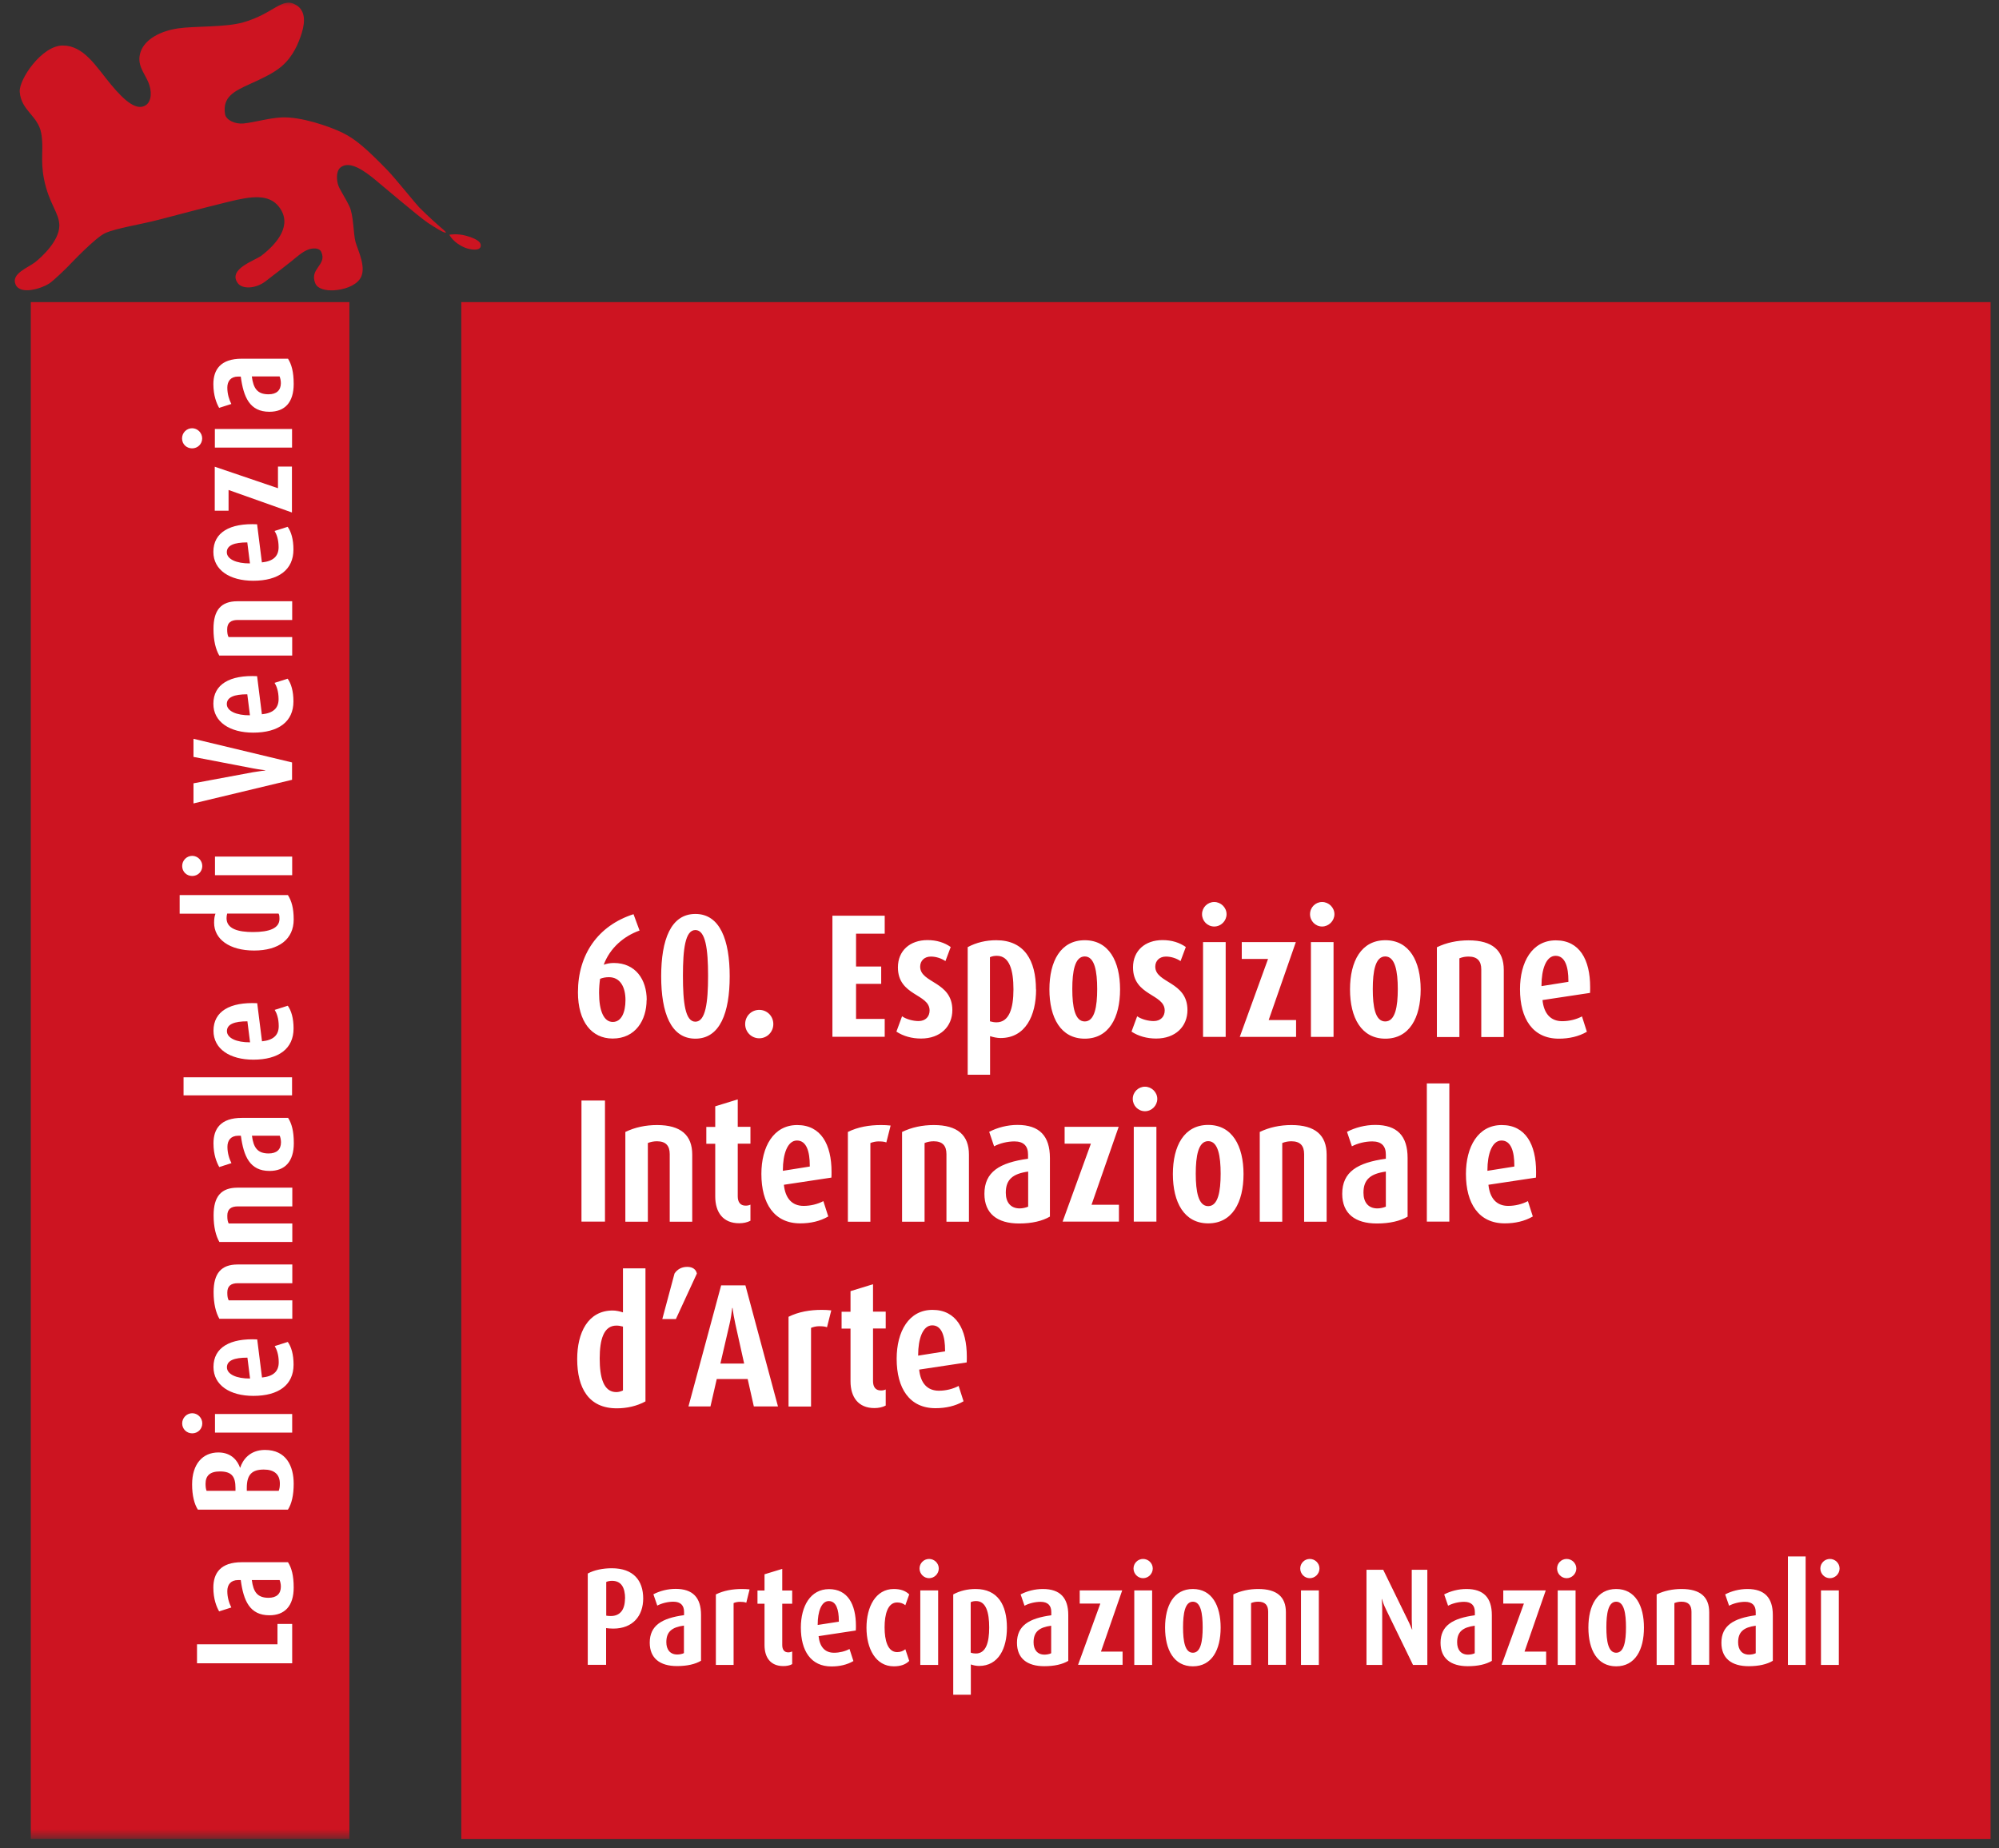 <svg width="159" height="147" viewBox="0 0 159 147" fill="none" xmlns="http://www.w3.org/2000/svg">
<rect x="0" y="0" width="159" height="147" fill="#333333" stroke="none"/>
<g clip-path="url(#clip0_591_10901)">
<mask id="mask0_591_10901" style="mask-type:luminance" maskUnits="userSpaceOnUse" x="0" y="0" width="159" height="147">
<path d="M158.33 0H0V146.27H158.33V0Z" fill="white"/>
</mask>
<g mask="url(#mask0_591_10901)">
<path d="M2.45 24.03H27.79V146.27H2.45V24.03Z" fill="#CD1421"/>
<path d="M1.57 7.3C1.5 6.32 3.32 3.62 4.99 3.62C6.66 3.62 7.62 5.26 8.79 6.68C10.04 8.2 10.91 8.77 11.56 8.39C12.09 8.08 12.08 7.22 11.81 6.57C11.48 5.77 10.82 5.13 11.2 4.08C11.56 3.11 12.75 2.47 14.15 2.26C15.48 2.06 17.88 2.19 19.34 1.78C21.81 1.08 22.44 -0.31 23.59 0.42C24.22 0.82 24.32 1.61 24 2.63C23.74 3.45 23.33 4.46 22.43 5.25C21.79 5.81 20.85 6.24 19.86 6.69C18.63 7.25 17.68 7.71 17.9 9.08C17.98 9.55 18.7 9.89 19.38 9.82C20.3 9.72 21.39 9.39 22.37 9.34C23.92 9.26 26.17 10.04 27.25 10.56C28.32 11.09 29.18 11.86 30.83 13.55C31.39 14.13 33.13 16.28 33.34 16.49C34.08 17.23 34.83 17.9 35.28 18.28C35.5 18.46 35.46 18.51 35.46 18.51C35.46 18.51 35.42 18.51 35.3 18.47C35.1 18.39 34.71 18.17 34.03 17.72C33.31 17.24 30.14 14.53 29.75 14.22C29.15 13.74 27.82 12.67 27.06 13.34C26.7 13.66 26.79 14.39 26.9 14.72C27.01 15.07 27.51 15.8 27.8 16.43C28.13 17.15 28.1 18.59 28.28 19.25C28.46 19.9 29.22 21.36 28.62 22.2C28.22 22.76 27.32 23.05 26.53 23.09C25.91 23.12 25.26 22.98 25.08 22.54C24.58 21.35 26.04 21.09 25.55 20.03C25.38 19.67 24.82 19.74 24.54 19.84C24.06 20.02 23.64 20.4 23.24 20.73C23.03 20.9 22.02 21.69 21.11 22.38C20.34 22.97 19.28 23.01 18.92 22.53C18.08 21.4 20.29 20.72 20.8 20.33C22.15 19.29 23.26 17.83 22.19 16.45C21.39 15.41 20 15.6 18.21 16.04C16.23 16.52 13.94 17.14 12.61 17.48C11.11 17.87 9.32 18.13 8.39 18.53C7.6 18.87 5.6 21 5.44 21.16C5.28 21.33 4.26 22.33 3.9 22.56C3.29 22.95 1.62 23.48 1.24 22.63C0.86 21.76 2.23 21.3 2.8 20.85C3.33 20.43 4.71 19.16 4.72 17.95C4.72 16.92 3.9 16.24 3.5 14.24C3.19 12.67 3.5 11.82 3.28 10.6C3.03 9.2 1.68 8.8 1.57 7.31V7.3Z" fill="#CD1421"/>
</g>
<path d="M35.74 18.67C35.74 18.67 36.36 18.55 37.07 18.75C37.74 18.94 38.33 19.2 38.23 19.61C38.14 19.99 37.36 19.85 36.99 19.7C36.05 19.32 35.74 18.67 35.74 18.67Z" fill="#CD1421"/>
<path d="M36.69 24.03H158.33V146.27H36.69V24.03Z" fill="#CD1421"/>
<path d="M23.23 129.16H22.07V130.78H15.67V132.29H23.24V129.17L23.23 129.16ZM22.89 124.25H19.23C17.54 124.25 16.97 125.12 16.97 126.27C16.97 127.19 17.23 127.81 17.43 128.16L18.4 127.85C18.23 127.52 18.08 127.06 18.08 126.55C18.08 126.04 18.35 125.67 18.94 125.67H19.15C19.37 127.31 19.86 128.47 21.43 128.47C22.65 128.47 23.36 127.73 23.36 126.26C23.36 125.3 23.19 124.69 22.9 124.24L22.89 124.25ZM22.24 125.67C22.29 125.78 22.34 125.99 22.34 126.19C22.34 126.77 21.99 127.08 21.36 127.08C20.47 127.08 20.15 126.61 20.03 125.67H22.24Z" fill="white"/>
<path d="M21.07 115.32C19.85 115.32 19.29 116.14 19.11 116.73H19.09C18.91 116.21 18.43 115.52 17.37 115.52C16.12 115.52 15.28 116.44 15.28 118.06C15.28 118.95 15.46 119.64 15.74 120.07H22.9C23.2 119.6 23.36 118.92 23.36 118C23.36 116.6 22.76 115.32 21.08 115.32H21.07ZM17.49 117.03C18.43 117.03 18.73 117.44 18.73 118.34V118.57H16.43C16.37 118.42 16.35 118.22 16.35 118.01C16.35 117.37 16.7 117.03 17.49 117.03ZM20.98 116.88C21.81 116.88 22.27 117.26 22.26 118.02C22.26 118.25 22.23 118.42 22.17 118.57H19.63V118.34C19.63 117.27 20.05 116.88 20.99 116.88H20.98ZM15.29 112.4C14.85 112.4 14.49 112.77 14.49 113.21C14.49 113.65 14.84 114 15.29 114C15.74 114 16.09 113.65 16.09 113.21C16.09 112.77 15.73 112.4 15.29 112.4ZM23.24 112.46H17.1V113.94H23.24V112.46ZM20.47 106.53C18.3 106.42 16.98 107.17 16.98 108.72C16.98 110.18 18.3 111.02 20.15 111.02C22.16 111.02 23.35 110.15 23.35 108.54C23.35 107.72 23.17 107.12 22.89 106.73L21.85 107.06C22 107.3 22.17 107.72 22.17 108.35C22.17 109.08 21.73 109.47 20.84 109.56L20.46 106.54L20.47 106.53ZM19.68 107.98L19.89 109.64C18.81 109.65 18.05 109.3 18.05 108.75C18.05 108.2 18.64 107.98 19.68 107.98ZM23.24 100.57H18.9C17.6 100.57 16.99 101.27 16.99 102.77C16.99 103.7 17.17 104.4 17.45 104.89H23.25V103.42H18.19C18.11 103.26 18.08 103.11 18.08 102.8C18.08 102.28 18.38 102.06 18.91 102.06H23.25V100.57H23.24ZM23.24 94.46H18.9C17.6 94.46 16.99 95.15 16.99 96.66C16.99 97.6 17.17 98.29 17.45 98.78H23.25V97.31H18.19C18.11 97.15 18.08 97 18.08 96.69C18.08 96.17 18.38 95.95 18.91 95.95H23.25V94.46H23.24ZM22.9 88.91H19.24C17.55 88.91 16.98 89.78 16.98 90.93C16.98 91.85 17.24 92.47 17.44 92.82L18.41 92.51C18.24 92.18 18.09 91.72 18.09 91.21C18.09 90.7 18.36 90.33 18.95 90.33H19.16C19.38 91.97 19.87 93.13 21.44 93.13C22.66 93.13 23.37 92.39 23.37 90.92C23.37 89.96 23.2 89.35 22.91 88.9L22.9 88.91ZM22.25 90.33C22.3 90.44 22.35 90.65 22.35 90.85C22.35 91.43 22 91.74 21.37 91.74C20.48 91.74 20.16 91.27 20.04 90.33H22.25ZM23.24 85.68H14.6V87.12H23.23V85.68H23.24ZM20.47 79.79C18.3 79.68 16.98 80.43 16.98 81.98C16.98 83.44 18.3 84.28 20.15 84.28C22.16 84.28 23.35 83.41 23.35 81.8C23.35 80.98 23.17 80.38 22.89 79.99L21.85 80.32C22 80.56 22.17 80.98 22.17 81.61C22.17 82.34 21.73 82.73 20.84 82.82L20.46 79.8L20.47 79.79ZM19.68 81.24L19.89 82.9C18.81 82.91 18.05 82.56 18.05 82.01C18.05 81.46 18.64 81.23 19.68 81.23V81.24Z" fill="white"/>
<path d="M22.89 71.19H14.29V72.67H17.14C17.08 72.82 17.03 73.02 17.03 73.39C17.03 74.69 18.24 75.6 20.21 75.6C22.18 75.6 23.36 74.7 23.36 73.13C23.36 72.22 23.19 71.65 22.9 71.19H22.89ZM22.16 72.67C22.23 72.78 22.23 72.94 22.23 73.08C22.23 73.83 21.43 74.13 20.12 74.13C18.97 74.13 18.02 73.89 18.02 73.03C18.02 72.89 18.04 72.77 18.07 72.66H22.16V72.67ZM15.29 68.07C14.85 68.07 14.49 68.43 14.49 68.88C14.49 69.33 14.84 69.67 15.29 69.67C15.74 69.67 16.09 69.32 16.09 68.88C16.09 68.44 15.73 68.07 15.29 68.07ZM23.24 68.13H17.1V69.61H23.24V68.13Z" fill="white"/>
<path d="M15.39 58.75V60.2L20.12 61.11C20.581 61.2 21.101 61.26 21.101 61.26V61.28C21.101 61.28 20.581 61.34 20.12 61.42L15.39 62.3V63.9L23.23 62.02V60.64L15.39 58.76V58.75ZM20.46 53.78C18.291 53.67 16.971 54.42 16.971 55.97C16.971 57.43 18.291 58.27 20.14 58.27C22.151 58.27 23.34 57.4 23.34 55.79C23.34 54.97 23.16 54.37 22.881 53.98L21.84 54.31C21.991 54.55 22.16 54.97 22.16 55.6C22.16 56.33 21.721 56.72 20.831 56.81L20.451 53.79L20.46 53.78ZM19.671 55.23L19.881 56.89C18.8 56.9 18.041 56.55 18.041 56C18.041 55.45 18.631 55.22 19.671 55.22V55.23ZM23.23 47.82H18.89C17.59 47.82 16.98 48.51 16.98 50.02C16.98 50.96 17.16 51.65 17.441 52.14H23.241V50.67H18.18C18.101 50.51 18.07 50.36 18.07 50.05C18.07 49.53 18.37 49.31 18.901 49.31H23.241V47.82H23.23ZM20.46 41.7C18.291 41.59 16.971 42.34 16.971 43.89C16.971 45.35 18.291 46.19 20.14 46.19C22.151 46.19 23.34 45.32 23.34 43.71C23.34 42.89 23.16 42.29 22.881 41.9L21.84 42.23C21.991 42.47 22.16 42.89 22.16 43.52C22.16 44.25 21.721 44.64 20.831 44.73L20.451 41.71L20.46 41.7ZM19.671 43.15L19.881 44.81C18.8 44.82 18.041 44.47 18.041 43.92C18.041 43.37 18.631 43.14 19.671 43.14V43.15ZM23.23 37.11H22.11V38.83L17.081 37.12V40.62H18.18V38.97L23.221 40.76V37.11H23.23ZM15.28 34.06C14.841 34.06 14.48 34.42 14.48 34.87C14.48 35.32 14.831 35.66 15.28 35.66C15.73 35.66 16.081 35.31 16.081 34.87C16.081 34.43 15.72 34.06 15.28 34.06ZM23.23 34.12H17.09V35.6H23.23V34.12ZM22.89 28.53H19.23C17.541 28.53 16.971 29.4 16.971 30.55C16.971 31.47 17.23 32.09 17.43 32.44L18.401 32.13C18.23 31.8 18.081 31.34 18.081 30.83C18.081 30.32 18.351 29.95 18.941 29.95H19.151C19.37 31.59 19.86 32.75 21.43 32.75C22.651 32.75 23.36 32.01 23.36 30.54C23.36 29.58 23.191 28.97 22.901 28.52L22.89 28.53ZM22.241 29.95C22.291 30.06 22.34 30.27 22.34 30.47C22.34 31.05 21.991 31.36 21.36 31.36C20.471 31.36 20.151 30.89 20.03 29.94H22.241V29.95Z" fill="white"/>
<path d="M51.34 111.46V100.88H49.55V104.38C49.31 104.3 48.99 104.23 48.74 104.23C46.75 104.23 45.91 106.02 45.91 108.09C45.91 110.4 46.82 112.01 49.06 112.01C49.87 112.01 50.66 111.83 51.34 111.46ZM49.55 110.59C49.38 110.67 49.2 110.72 49.02 110.72C48.01 110.72 47.7 109.57 47.7 108.05C47.7 106.53 48.02 105.43 49.03 105.43C49.2 105.43 49.38 105.46 49.55 105.51V110.59ZM55.43 101.29C55.36 100.98 55.12 100.76 54.66 100.76C54.2 100.76 53.86 100.97 53.65 101.29L52.68 104.91H53.76L55.43 101.29ZM61.88 111.86L59.29 102.23H57.36L54.76 111.86H56.51L57.01 109.68H59.47L59.96 111.86H61.88ZM59.19 108.45H57.3L58.03 105.3C58.13 104.88 58.2 104.4 58.24 104.03H58.27C58.31 104.41 58.4 104.88 58.49 105.3L59.19 108.45ZM66.12 104.22C65.88 104.19 65.6 104.18 65.35 104.18C64.43 104.18 63.52 104.33 62.72 104.73V111.87H64.51V105.61C64.71 105.53 64.94 105.48 65.15 105.48C65.36 105.48 65.6 105.49 65.78 105.56L66.12 104.22ZM70.45 111.78V110.51C70.34 110.57 70.2 110.59 70.06 110.59C69.64 110.59 69.44 110.3 69.44 109.85V105.66H70.45V104.32H69.44V102.14L67.65 102.69V104.33H66.94V105.67H67.65V109.86C67.65 111.12 68.27 111.99 69.55 111.99C69.87 111.99 70.19 111.93 70.45 111.79V111.78ZM76.89 108.36C76.9 108.21 76.9 108.05 76.9 107.9C76.9 105.72 76.06 104.18 74.17 104.18C72.28 104.18 71.32 105.91 71.32 108.07C71.32 110.42 72.34 112 74.41 112C75.22 112 75.99 111.83 76.64 111.45L76.25 110.23C75.8 110.47 75.23 110.61 74.68 110.61C73.76 110.61 73.22 110.01 73.11 108.93L76.89 108.36ZM75.17 107.48L73.03 107.82V107.75C73.03 106.53 73.38 105.41 74.15 105.41C74.92 105.41 75.17 106.31 75.17 107.4V107.48Z" fill="white"/>
<path d="M48.12 97.16V87.53H46.25V97.16H48.12ZM55.06 97.16V91.83C55.06 90.29 54.16 89.48 52.26 89.48C51.36 89.48 50.5 89.66 49.74 90.03V97.17H51.53V90.91C51.77 90.81 52.01 90.77 52.26 90.77C52.95 90.77 53.27 91.12 53.27 91.79V97.17H55.06V97.16ZM59.69 97.08V95.81C59.58 95.87 59.44 95.89 59.3 95.89C58.88 95.89 58.68 95.6 58.68 95.15V90.96H59.69V89.62H58.68V87.44L56.89 87.99V89.63H56.18V90.97H56.89V95.16C56.89 96.42 57.51 97.29 58.79 97.29C59.11 97.29 59.43 97.23 59.69 97.09V97.08ZM66.13 93.66C66.14 93.51 66.14 93.35 66.14 93.2C66.14 91.02 65.3 89.48 63.41 89.48C61.52 89.48 60.56 91.21 60.56 93.37C60.56 95.72 61.58 97.3 63.65 97.3C64.46 97.3 65.23 97.13 65.88 96.75L65.49 95.53C65.04 95.77 64.47 95.91 63.92 95.91C63 95.91 62.46 95.31 62.35 94.23L66.13 93.66ZM64.41 92.78L62.27 93.12V93.05C62.27 91.83 62.62 90.71 63.39 90.71C64.16 90.71 64.41 91.61 64.41 92.7V92.78ZM70.84 89.52C70.6 89.49 70.32 89.48 70.07 89.48C69.15 89.48 68.24 89.63 67.44 90.03V97.17H69.23V90.91C69.43 90.83 69.66 90.78 69.87 90.78C70.08 90.78 70.32 90.79 70.5 90.86L70.84 89.52ZM77.07 97.16V91.83C77.07 90.29 76.17 89.48 74.27 89.48C73.37 89.48 72.51 89.66 71.75 90.03V97.17H73.54V90.91C73.78 90.81 74.02 90.77 74.27 90.77C74.96 90.77 75.28 91.12 75.28 91.79V97.17H77.07V97.16ZM83.51 96.75V92.1C83.51 90.35 82.68 89.47 80.93 89.47C80.13 89.47 79.33 89.68 78.68 90.02L79.07 91.17C79.53 90.93 80.13 90.78 80.69 90.78C81.43 90.78 81.77 91.16 81.77 91.82V92.16C79.5 92.47 78.3 93.21 78.3 94.95C78.3 96.52 79.32 97.31 81.06 97.31C82.08 97.31 82.92 97.11 83.51 96.76V96.75ZM81.78 95.97C81.6 96.05 81.33 96.11 81.11 96.11C80.38 96.11 80 95.62 80 94.86C80 93.8 80.57 93.35 81.78 93.18V95.97ZM89 97.16V95.82H86.82L88.98 89.62H84.68V90.96H86.77L84.52 97.16H89.01H89ZM92.05 87.4C92.05 86.87 91.6 86.43 91.07 86.43C90.54 86.43 90.1 86.86 90.1 87.4C90.1 87.94 90.53 88.38 91.07 88.38C91.61 88.38 92.05 87.93 92.05 87.4ZM91.98 97.16V89.62H90.18V97.16H91.98ZM98.91 93.38C98.91 91.14 98.01 89.47 96.1 89.47C94.19 89.47 93.29 91.13 93.29 93.38C93.29 95.63 94.19 97.3 96.1 97.3C98.01 97.3 98.91 95.64 98.91 93.38ZM97.09 93.35C97.09 94.75 96.89 95.93 96.1 95.93C95.31 95.93 95.11 94.75 95.11 93.35C95.11 91.95 95.31 90.76 96.1 90.76C96.89 90.76 97.09 91.95 97.09 93.35ZM105.52 97.16V91.83C105.52 90.29 104.62 89.48 102.72 89.48C101.82 89.48 100.96 89.66 100.2 90.03V97.17H101.99V90.91C102.23 90.81 102.47 90.77 102.72 90.77C103.41 90.77 103.73 91.12 103.73 91.79V97.17H105.52V97.16ZM111.96 96.75V92.1C111.96 90.35 111.14 89.47 109.39 89.47C108.59 89.47 107.79 89.68 107.14 90.02L107.53 91.17C107.99 90.93 108.59 90.78 109.15 90.78C109.89 90.78 110.23 91.16 110.23 91.82V92.16C107.96 92.47 106.76 93.21 106.76 94.95C106.76 96.52 107.78 97.31 109.52 97.31C110.54 97.31 111.38 97.11 111.97 96.76L111.96 96.75ZM110.23 95.97C110.05 96.05 109.78 96.11 109.56 96.11C108.83 96.11 108.45 95.62 108.45 94.86C108.45 93.8 109.02 93.35 110.23 93.18V95.97ZM115.28 97.16V86.17H113.49V97.16H115.28ZM122.17 93.66C122.18 93.51 122.18 93.35 122.18 93.2C122.18 91.02 121.34 89.48 119.45 89.48C117.56 89.48 116.6 91.21 116.6 93.37C116.6 95.72 117.62 97.3 119.69 97.3C120.5 97.3 121.27 97.13 121.92 96.75L121.53 95.53C121.08 95.77 120.51 95.91 119.96 95.91C119.04 95.91 118.5 95.31 118.39 94.23L122.17 93.66ZM120.45 92.78L118.31 93.12V93.05C118.31 91.83 118.66 90.71 119.43 90.71C120.2 90.71 120.45 91.61 120.45 92.7V92.78Z" fill="white"/>
<path d="M51.44 79.54C51.44 77.9 50.55 76.59 48.82 76.59C48.51 76.59 48.23 76.65 48.02 76.73C48.51 75.41 49.6 74.46 50.87 74.01L50.39 72.71C47.56 73.62 45.97 75.92 45.97 78.92C45.97 81.26 47.06 82.6 48.73 82.6C50.56 82.6 51.43 81.12 51.43 79.53L51.44 79.54ZM49.75 79.54C49.75 80.49 49.44 81.28 48.74 81.28C48.04 81.28 47.65 80.43 47.65 78.97C47.65 78.56 47.68 78.2 47.73 77.85C47.93 77.77 48.16 77.72 48.43 77.72C49.35 77.72 49.75 78.53 49.75 79.54ZM58.04 77.65C58.04 74.77 57.27 72.69 55.31 72.69C53.35 72.69 52.59 74.76 52.59 77.65C52.59 80.54 53.35 82.61 55.31 82.61C57.27 82.61 58.04 80.54 58.04 77.65ZM56.32 77.61C56.32 79.74 56.12 81.26 55.31 81.26C54.5 81.26 54.32 79.73 54.32 77.61C54.32 75.49 54.5 73.97 55.31 73.97C56.12 73.97 56.32 75.48 56.32 77.61ZM61.51 81.45C61.51 80.82 61.02 80.32 60.39 80.32C59.76 80.32 59.27 80.82 59.27 81.45C59.27 82.08 59.77 82.58 60.39 82.58C61.01 82.58 61.51 82.08 61.51 81.45ZM70.37 82.47V81.04H68.09V78.25H70.09V76.87H68.09V74.26H70.37V72.83H66.21V82.46H70.37V82.47ZM75.75 80.34C75.75 78.04 73.19 78.21 73.19 76.88C73.19 76.43 73.51 76.08 74.04 76.08C74.47 76.08 74.89 76.23 75.2 76.44L75.62 75.32C75.12 74.97 74.51 74.77 73.77 74.77C72.38 74.77 71.42 75.61 71.42 76.94C71.42 79.22 73.94 79.03 73.94 80.37C73.94 80.85 73.62 81.21 73.06 81.21C72.64 81.21 72.09 81.07 71.75 80.83L71.3 82.05C71.85 82.41 72.52 82.6 73.26 82.6C74.79 82.6 75.75 81.65 75.75 80.33V80.34ZM82.4 78.7C82.4 76.39 81.48 74.78 79.24 74.78C78.43 74.78 77.66 74.96 76.97 75.33V85.48H78.75V82.41C78.99 82.49 79.32 82.56 79.58 82.56C81.57 82.56 82.41 80.77 82.41 78.7H82.4ZM80.61 78.69C80.61 80.2 80.27 81.31 79.26 81.31C79.09 81.31 78.91 81.28 78.74 81.23V76.13C78.91 76.05 79.1 76.02 79.29 76.02C80.3 76.02 80.61 77.17 80.61 78.69ZM89.09 78.69C89.09 76.45 88.19 74.78 86.28 74.78C84.37 74.78 83.47 76.44 83.47 78.69C83.47 80.94 84.37 82.61 86.28 82.61C88.19 82.61 89.09 80.95 89.09 78.69ZM87.27 78.66C87.27 80.06 87.07 81.24 86.28 81.24C85.49 81.24 85.29 80.06 85.29 78.66C85.29 77.26 85.49 76.07 86.28 76.07C87.07 76.07 87.27 77.26 87.27 78.66ZM94.45 80.34C94.45 78.04 91.89 78.21 91.89 76.88C91.89 76.43 92.21 76.08 92.74 76.08C93.17 76.08 93.59 76.23 93.9 76.44L94.32 75.32C93.82 74.97 93.21 74.77 92.47 74.77C91.08 74.77 90.12 75.61 90.12 76.94C90.12 79.22 92.64 79.03 92.64 80.37C92.64 80.85 92.32 81.21 91.76 81.21C91.34 81.21 90.79 81.07 90.45 80.83L90 82.05C90.55 82.41 91.22 82.6 91.96 82.6C93.49 82.6 94.45 81.65 94.45 80.33V80.34ZM97.56 72.71C97.56 72.18 97.11 71.74 96.58 71.74C96.05 71.74 95.61 72.17 95.61 72.71C95.61 73.25 96.04 73.69 96.58 73.69C97.12 73.69 97.56 73.24 97.56 72.71ZM97.49 82.47V74.93H95.69V82.47H97.49ZM103.09 82.47V81.13H100.91L103.07 74.93H98.77V76.27H100.86L98.61 82.47H103.1H103.09ZM106.14 72.71C106.14 72.18 105.69 71.74 105.16 71.74C104.63 71.74 104.2 72.17 104.2 72.71C104.2 73.25 104.63 73.69 105.16 73.69C105.69 73.69 106.14 73.24 106.14 72.71ZM106.07 82.47V74.93H104.27V82.47H106.07ZM113 78.69C113 76.45 112.1 74.78 110.19 74.78C108.28 74.78 107.38 76.44 107.38 78.69C107.38 80.94 108.28 82.61 110.19 82.61C112.1 82.61 113 80.95 113 78.69ZM111.18 78.66C111.18 80.06 110.98 81.24 110.18 81.24C109.38 81.24 109.19 80.06 109.19 78.66C109.19 77.26 109.39 76.07 110.18 76.07C110.97 76.07 111.18 77.26 111.18 78.66ZM119.61 82.47V77.14C119.61 75.6 118.71 74.79 116.81 74.79C115.91 74.79 115.05 74.97 114.29 75.34V82.48H116.08V76.22C116.32 76.12 116.56 76.08 116.81 76.08C117.5 76.08 117.82 76.43 117.82 77.1V82.48H119.61V82.47ZM126.47 78.97C126.48 78.82 126.48 78.66 126.48 78.51C126.48 76.33 125.64 74.79 123.75 74.79C121.86 74.79 120.9 76.52 120.9 78.68C120.9 81.03 121.92 82.61 123.99 82.61C124.8 82.61 125.57 82.44 126.22 82.06L125.83 80.84C125.38 81.08 124.81 81.22 124.26 81.22C123.34 81.22 122.8 80.62 122.69 79.54L126.47 78.97ZM124.75 78.09L122.61 78.43V78.36C122.61 77.14 122.96 76.02 123.73 76.02C124.5 76.02 124.75 76.92 124.75 78.01V78.09Z" fill="white"/>
<path d="M51.16 127.14C51.16 125.71 50.39 124.73 48.66 124.73C47.96 124.73 47.26 124.87 46.75 125.15V132.41H48.21V129.49C48.35 129.51 48.58 129.53 48.78 129.53C50.33 129.53 51.16 128.52 51.16 127.13V127.14ZM49.71 127.14C49.71 128.03 49.32 128.53 48.58 128.53C48.46 128.53 48.32 128.52 48.22 128.5V125.82C48.35 125.76 48.52 125.73 48.68 125.73C49.42 125.73 49.72 126.27 49.72 127.15L49.71 127.14ZM55.76 132.09V128.44C55.76 127.07 55.11 126.37 53.74 126.37C53.11 126.37 52.49 126.53 51.97 126.8L52.28 127.7C52.64 127.51 53.12 127.39 53.56 127.39C54.14 127.39 54.41 127.69 54.41 128.2V128.46C52.63 128.7 51.68 129.29 51.68 130.65C51.68 131.88 52.48 132.51 53.85 132.51C54.65 132.51 55.31 132.36 55.77 132.08L55.76 132.09ZM54.4 131.48C54.26 131.55 54.05 131.59 53.87 131.59C53.3 131.59 53 131.2 53 130.61C53 129.77 53.45 129.42 54.4 129.29V131.48ZM59.61 126.41C59.42 126.39 59.2 126.38 59.01 126.38C58.28 126.38 57.57 126.5 56.94 126.81V132.42H58.35V127.5C58.5 127.43 58.69 127.4 58.86 127.4C59.03 127.4 59.21 127.41 59.36 127.47L59.62 126.42L59.61 126.41ZM63.01 132.35V131.35C62.92 131.39 62.81 131.42 62.7 131.42C62.37 131.42 62.22 131.19 62.22 130.84V127.55H63.01V126.5H62.22V124.78L60.81 125.21V126.5H60.25V127.55H60.81V130.84C60.81 131.83 61.29 132.51 62.3 132.51C62.55 132.51 62.81 132.47 63 132.36L63.01 132.35ZM68.07 129.67C68.08 129.55 68.08 129.43 68.08 129.31C68.08 127.59 67.42 126.39 65.94 126.39C64.46 126.39 63.7 127.75 63.7 129.45C63.7 131.3 64.5 132.54 66.13 132.54C66.77 132.54 67.37 132.41 67.88 132.11L67.57 131.15C67.22 131.34 66.77 131.45 66.34 131.45C65.61 131.45 65.2 130.98 65.11 130.13L68.08 129.68L68.07 129.67ZM66.72 128.98L65.04 129.24V129.18C65.04 128.22 65.32 127.34 65.92 127.34C66.52 127.34 66.72 128.04 66.72 128.9V128.97V128.98ZM72.32 132.1L72.01 131.17C71.85 131.31 71.62 131.4 71.36 131.4C70.61 131.4 70.36 130.47 70.36 129.43C70.36 128.39 70.61 127.45 71.36 127.45C71.62 127.45 71.84 127.53 72.01 127.67L72.32 126.81C72.02 126.52 71.63 126.38 71.09 126.38C69.65 126.38 68.92 127.8 68.92 129.46C68.92 131.12 69.65 132.53 71.09 132.53C71.63 132.53 72.03 132.39 72.32 132.1ZM74.67 124.75C74.67 124.33 74.32 123.99 73.9 123.99C73.48 123.99 73.14 124.33 73.14 124.75C73.14 125.17 73.48 125.52 73.9 125.52C74.32 125.52 74.67 125.17 74.67 124.75ZM74.62 132.42V126.49H73.2V132.42H74.62ZM80.09 129.46C80.09 127.64 79.36 126.38 77.6 126.38C76.96 126.38 76.36 126.52 75.82 126.81V134.79H77.22V132.38C77.41 132.45 77.67 132.5 77.87 132.5C79.43 132.5 80.09 131.09 80.09 129.46ZM78.68 129.45C78.68 130.64 78.42 131.51 77.62 131.51C77.49 131.51 77.34 131.49 77.21 131.44V127.43C77.34 127.36 77.5 127.34 77.64 127.34C78.43 127.34 78.68 128.24 78.68 129.44V129.45ZM84.97 132.1V128.45C84.97 127.08 84.32 126.38 82.95 126.38C82.32 126.38 81.7 126.54 81.18 126.81L81.49 127.71C81.85 127.52 82.33 127.4 82.77 127.4C83.35 127.4 83.62 127.7 83.62 128.21V128.47C81.84 128.71 80.89 129.3 80.89 130.66C80.89 131.89 81.69 132.52 83.06 132.52C83.86 132.52 84.52 132.37 84.98 132.09L84.97 132.1ZM83.61 131.49C83.47 131.56 83.26 131.6 83.08 131.6C82.51 131.6 82.21 131.21 82.21 130.62C82.21 129.78 82.66 129.43 83.61 129.3V131.49ZM89.29 132.42V131.36H87.57L89.26 126.49H85.88V127.54H87.52L85.75 132.41H89.28L89.29 132.42ZM91.69 124.75C91.69 124.33 91.34 123.99 90.92 123.99C90.5 123.99 90.16 124.33 90.16 124.75C90.16 125.17 90.5 125.52 90.92 125.52C91.34 125.52 91.69 125.17 91.69 124.75ZM91.64 132.42V126.49H90.22V132.42H91.64ZM97.09 129.45C97.09 127.69 96.39 126.38 94.88 126.38C93.37 126.38 92.67 127.69 92.67 129.45C92.67 131.21 93.37 132.53 94.88 132.53C96.39 132.53 97.09 131.22 97.09 129.45ZM95.66 129.43C95.66 130.53 95.51 131.45 94.88 131.45C94.25 131.45 94.1 130.53 94.1 129.43C94.1 128.33 94.25 127.39 94.88 127.39C95.51 127.39 95.66 128.32 95.66 129.43ZM102.28 132.42V128.23C102.28 127.02 101.58 126.38 100.08 126.38C99.38 126.38 98.69 126.52 98.1 126.81V132.42H99.51V127.5C99.7 127.42 99.88 127.39 100.08 127.39C100.62 127.39 100.87 127.66 100.87 128.19V132.41H102.28V132.42ZM104.95 124.75C104.95 124.33 104.6 123.99 104.18 123.99C103.76 123.99 103.42 124.33 103.42 124.75C103.42 125.17 103.76 125.52 104.18 125.52C104.6 125.52 104.95 125.17 104.95 124.75ZM104.9 132.42V126.49H103.48V132.42H104.9ZM113.53 132.42V124.85H112.29V128.8C112.29 129.13 112.32 129.49 112.33 129.6H112.31C112.24 129.45 112.15 129.19 111.96 128.82L110.02 124.85H108.69V132.42H109.94V127.98C109.94 127.59 109.91 127.31 109.9 127.18H109.92C109.96 127.32 110.06 127.64 110.23 127.98L112.39 132.42H113.53ZM118.66 132.1V128.45C118.66 127.08 118.01 126.38 116.64 126.38C116.01 126.38 115.39 126.54 114.87 126.81L115.18 127.71C115.54 127.52 116.01 127.4 116.46 127.4C117.04 127.4 117.31 127.7 117.31 128.21V128.47C115.53 128.71 114.58 129.3 114.58 130.66C114.58 131.89 115.38 132.52 116.75 132.52C117.55 132.52 118.21 132.37 118.67 132.09L118.66 132.1ZM117.3 131.49C117.16 131.56 116.95 131.6 116.77 131.6C116.2 131.6 115.9 131.21 115.9 130.62C115.9 129.78 116.35 129.43 117.3 129.3V131.49ZM122.98 132.42V131.36H121.26L122.95 126.49H119.57V127.54H121.21L119.44 132.41H122.97L122.98 132.42ZM125.38 124.75C125.38 124.33 125.03 123.99 124.61 123.99C124.19 123.99 123.85 124.33 123.85 124.75C123.85 125.17 124.19 125.52 124.61 125.52C125.03 125.52 125.38 125.17 125.38 124.75ZM125.32 132.42V126.49H123.9V132.42H125.32ZM130.76 129.45C130.76 127.69 130.06 126.38 128.55 126.38C127.04 126.38 126.34 127.69 126.34 129.45C126.34 131.21 127.04 132.53 128.55 132.53C130.06 132.53 130.76 131.22 130.76 129.45ZM129.33 129.43C129.33 130.53 129.18 131.45 128.55 131.45C127.92 131.45 127.77 130.53 127.77 129.43C127.77 128.33 127.92 127.39 128.55 127.39C129.18 127.39 129.33 128.32 129.33 129.43ZM135.95 132.42V128.23C135.95 127.02 135.25 126.38 133.75 126.38C133.05 126.38 132.36 126.52 131.77 126.81V132.42H133.18V127.5C133.37 127.42 133.55 127.39 133.75 127.39C134.29 127.39 134.54 127.66 134.54 128.19V132.41H135.95V132.42ZM141.01 132.1V128.45C141.01 127.08 140.36 126.38 138.99 126.38C138.36 126.38 137.73 126.54 137.22 126.81L137.53 127.71C137.89 127.52 138.37 127.4 138.8 127.4C139.38 127.4 139.65 127.7 139.65 128.21V128.47C137.87 128.71 136.92 129.3 136.92 130.66C136.92 131.89 137.72 132.52 139.09 132.52C139.89 132.52 140.55 132.37 141.01 132.09V132.1ZM139.65 131.49C139.51 131.56 139.3 131.6 139.12 131.6C138.55 131.6 138.25 131.21 138.25 130.62C138.25 129.78 138.7 129.43 139.65 129.3V131.49ZM143.62 132.42V123.79H142.21V132.42H143.62ZM146.32 124.75C146.32 124.33 145.97 123.99 145.55 123.99C145.13 123.99 144.79 124.33 144.79 124.75C144.79 125.17 145.13 125.52 145.55 125.52C145.97 125.52 146.32 125.17 146.32 124.75ZM146.26 132.42V126.49H144.84V132.42H146.26Z" fill="white"/>
</g>
<defs>
<clipPath id="clip0_591_10901">
<rect width="158.33" height="146.27" fill="white"/>
</clipPath>
</defs>
</svg>
